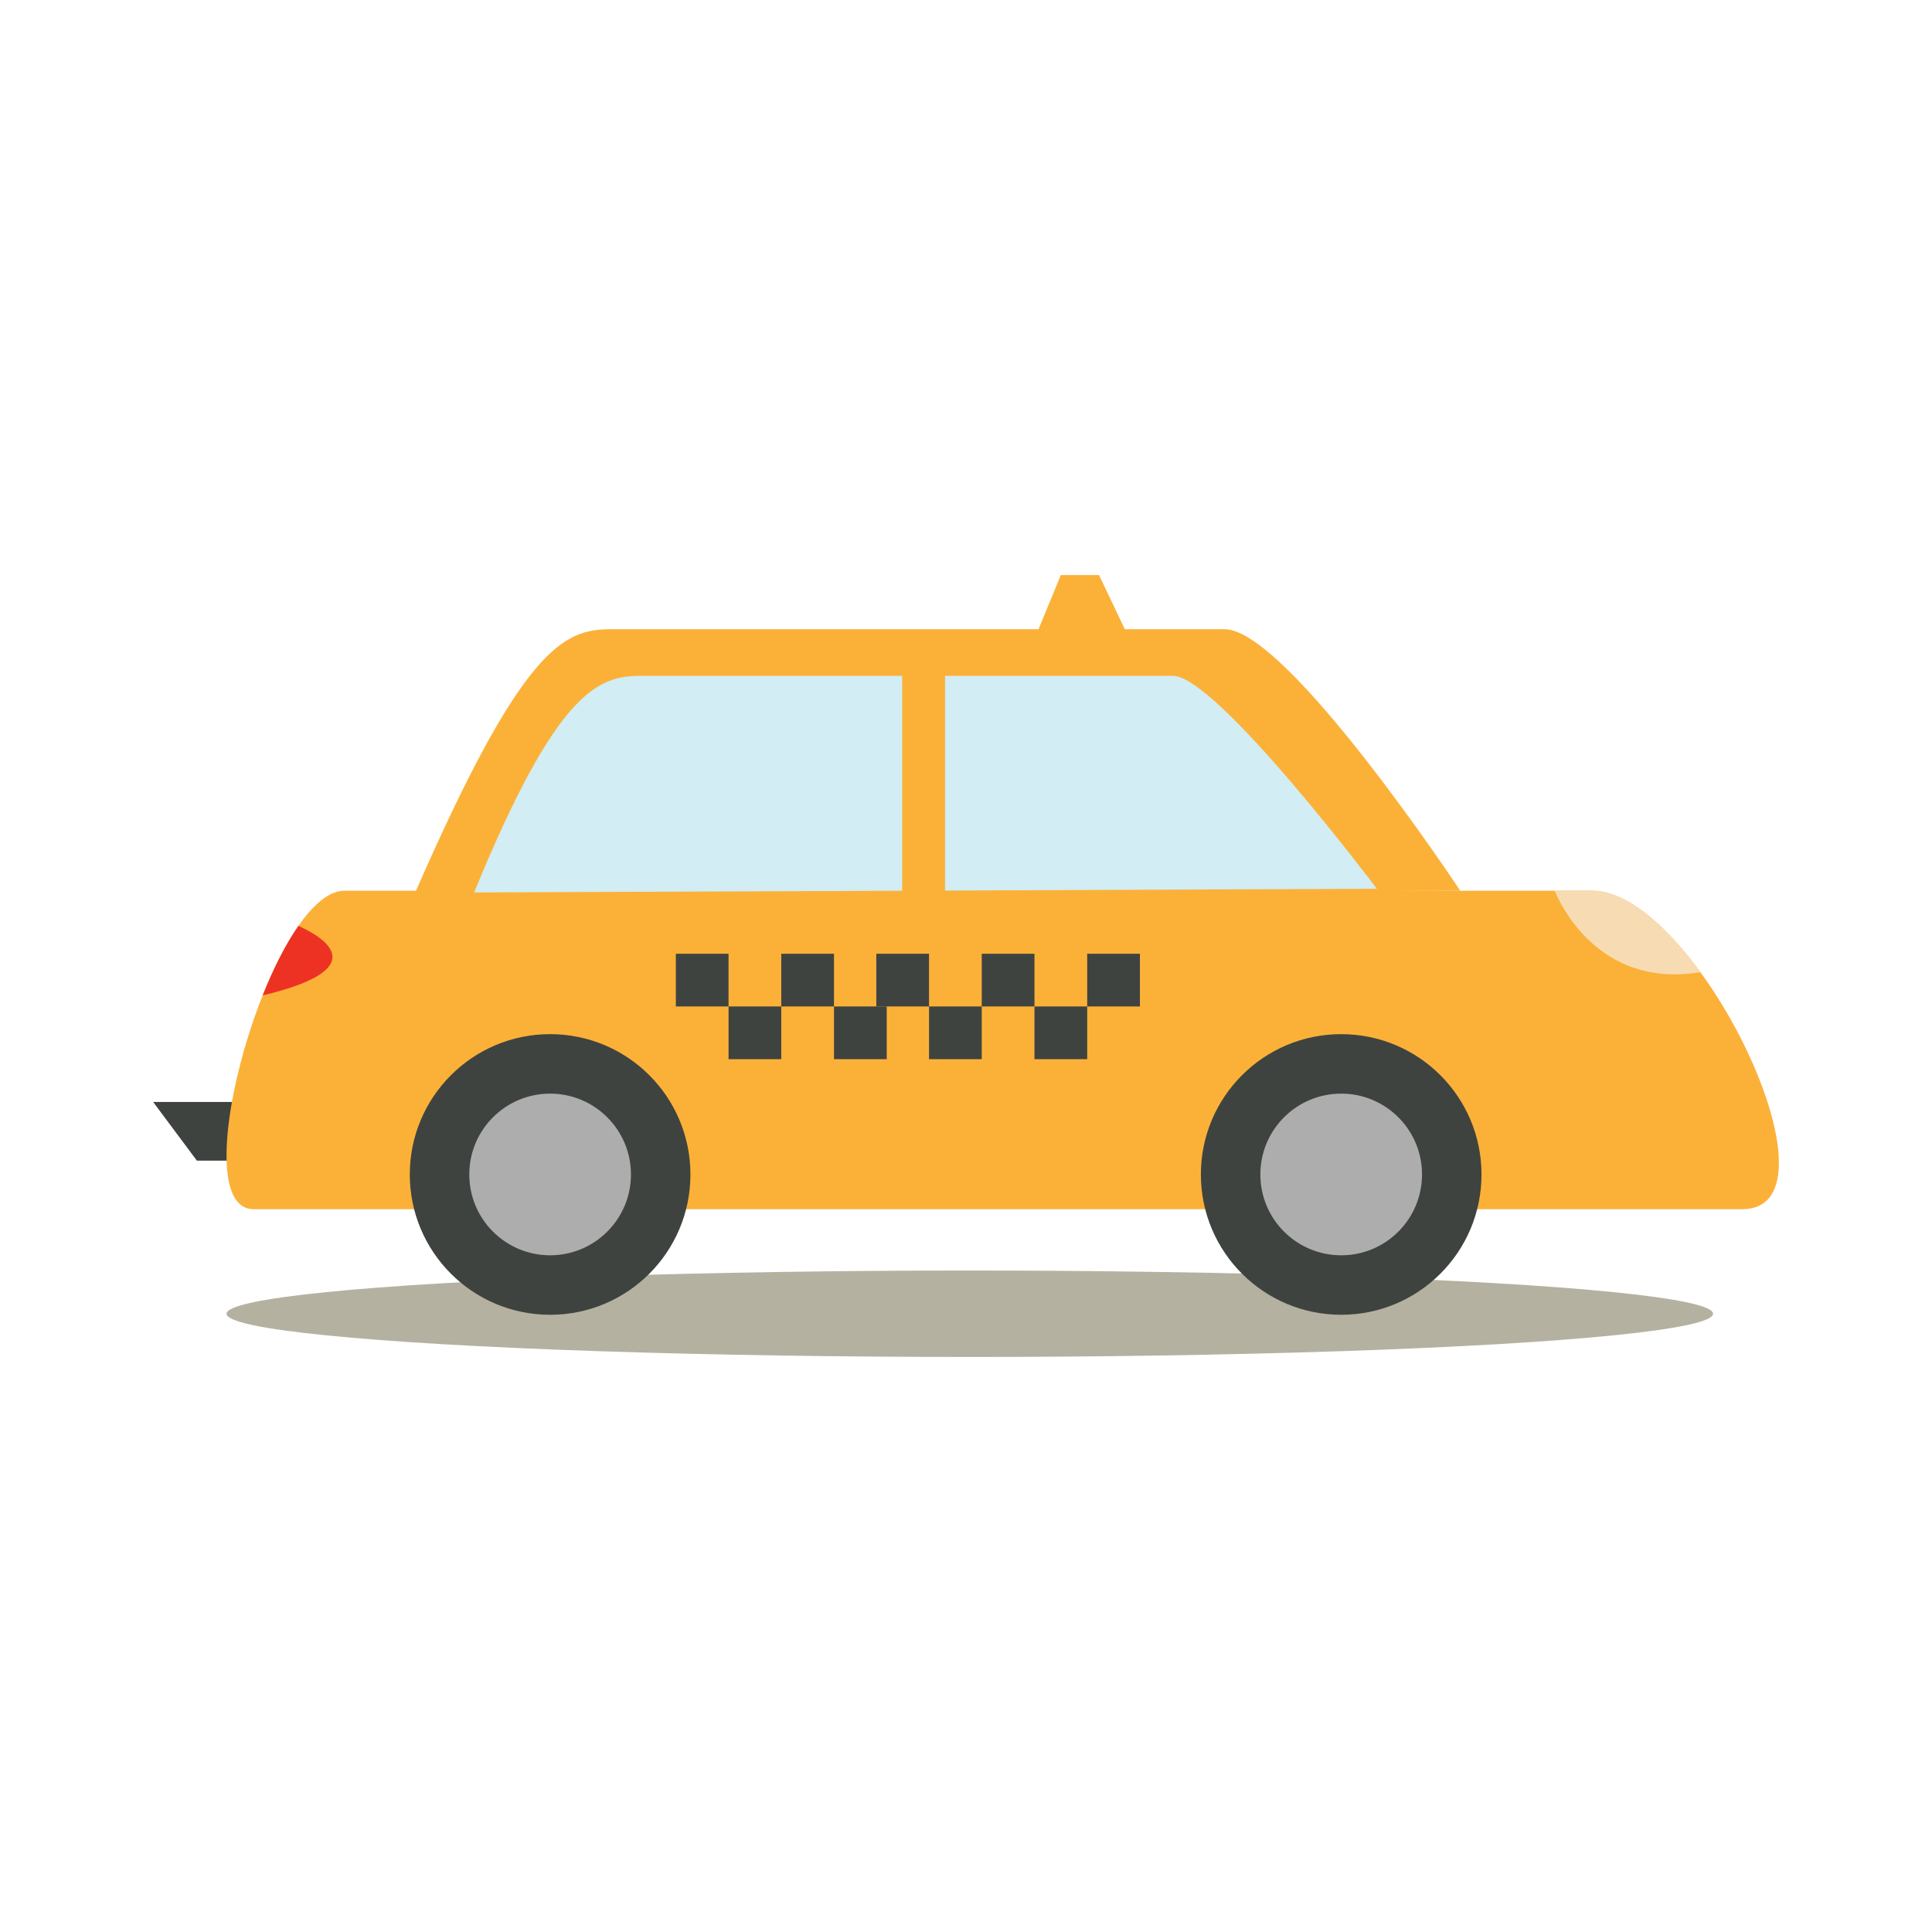 <?xml version="1.0" encoding="utf-8"?>
<!-- Generator: Adobe Illustrator 16.0.0, SVG Export Plug-In . SVG Version: 6.00 Build 0)  -->
<!DOCTYPE svg PUBLIC "-//W3C//DTD SVG 1.1//EN" "http://www.w3.org/Graphics/SVG/1.1/DTD/svg11.dtd">
<svg version="1.1" id="Layer_1" xmlns="http://www.w3.org/2000/svg" xmlns:xlink="http://www.w3.org/1999/xlink" x="0px" y="0px"
	 width="350px" height="350px" viewBox="0 0 350 350" enable-background="new 0 0 350 350" xml:space="preserve">
<g>
	<ellipse fill="#B5B1A0" cx="175.688" cy="237.996" rx="134.648" ry="7.829"/>
	<g>
		<path fill="#3F4340" d="M52.919,199.627H27.738l7.927,10.632H52.38C52.38,210.259,48.741,205.503,52.919,199.627z"/>
		<path fill="#FBB138" d="M45.934,219.052h269.675c19.545,0-8.371-57.689-27.147-57.689H62.388
			C49.15,161.363,32.667,219.052,45.934,219.052z"/>
		<path fill="#FBB138" d="M264.536,161.363c0,0-31.308-47.373-42.682-47.373s-102.602,0-111.159,0
			c-8.56,0-16.031,3.045-35.688,48.19L264.536,161.363z"/>
		<path fill="#D2EDF3" d="M249.436,161.011c0,0-29.023-38.572-36.931-38.572c-7.91,0-88.866,0-96.454,0
			c-7.584,0-15.098,2.483-30.164,39.238L249.436,161.011z"/>
		<rect x="163.439" y="116.335" fill="#FBB138" width="7.76" height="45.452"/>
		<polygon fill="#FBB138" points="187.404,115.772 192.181,104.175 199.096,104.175 204.627,115.772 		"/>
		<g>
			<g>
				<g>
					<circle fill="#3F4340" cx="242.969" cy="212.765" r="25.42"/>
					<circle fill="#ADADAD" cx="242.969" cy="212.765" r="14.644"/>
				</g>
				<g>
					<circle fill="#3F4340" cx="99.658" cy="212.765" r="25.421"/>
					<circle fill="#ADADAD" cx="99.659" cy="212.765" r="14.643"/>
				</g>
			</g>
			<g>
				<g>
					<g>
						<rect x="122.434" y="172.78" fill="#3F4340" width="9.55" height="9.55"/>
						<rect x="131.984" y="182.33" fill="#3F4340" width="9.551" height="9.551"/>
					</g>
					<g>
						<rect x="141.535" y="172.78" fill="#3F4340" width="9.551" height="9.55"/>
						<rect x="151.086" y="182.33" fill="#3F4340" width="9.551" height="9.551"/>
					</g>
					<g>
						<g>
							<rect x="158.752" y="172.78" fill="#3F4340" width="9.55" height="9.55"/>
							<rect x="168.302" y="182.33" fill="#3F4340" width="9.551" height="9.551"/>
						</g>
						<g>
							<rect x="177.854" y="172.78" fill="#3F4340" width="9.551" height="9.55"/>
							<rect x="187.404" y="182.33" fill="#3F4340" width="9.552" height="9.551"/>
						</g>
					</g>
					<rect x="196.956" y="172.78" fill="#3F4340" width="9.552" height="9.55"/>
				</g>
				<g>
					<path fill="#F7DCB3" d="M308.031,176.119l0.003-0.009c-6.162-8.441-13.366-14.748-19.573-14.748h-6.806
						c0,0,0.11,0.299,0.348,0.815C283.603,165.661,290.916,178.982,308.031,176.119z"/>
					<path fill="#ED3224" d="M47.583,180.324c21.068-5,10.314-10.883,6.475-12.585C51.727,171.087,49.507,175.495,47.583,180.324z"
						/>
				</g>
			</g>
		</g>
	</g>
</g>
</svg>
